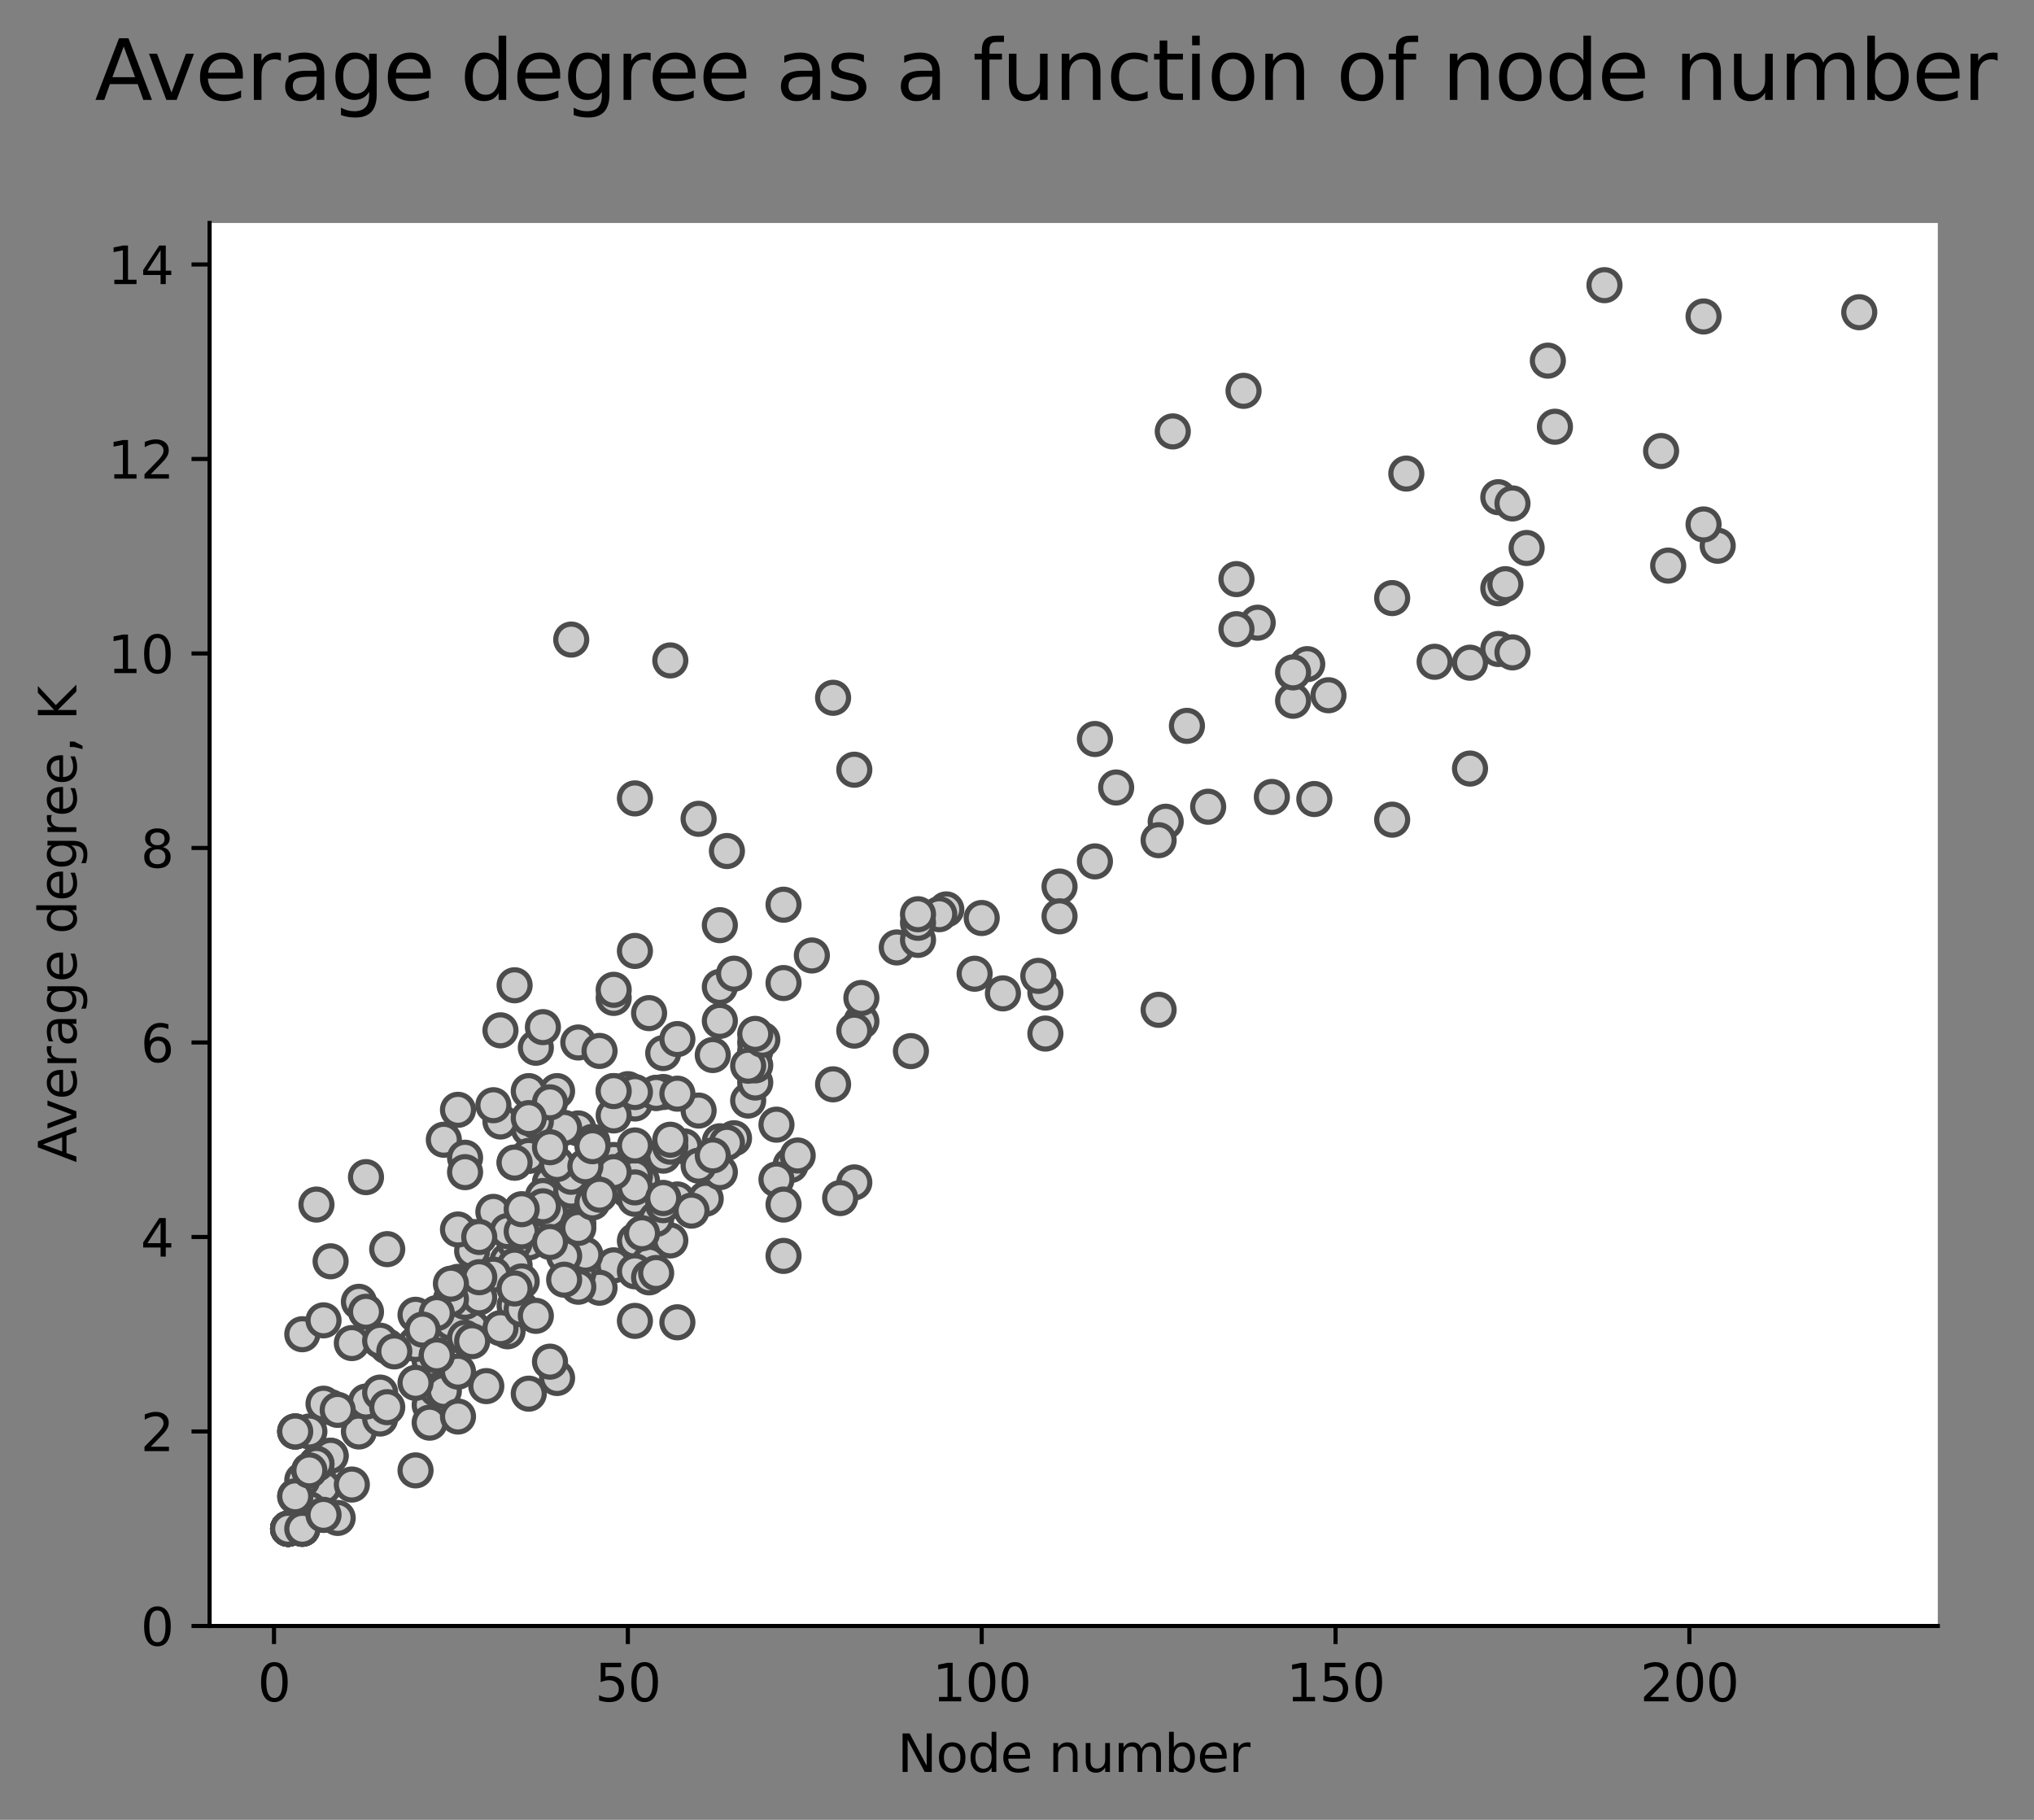 <?xml version="1.0" encoding="utf-8" standalone="no"?>
<!DOCTYPE svg PUBLIC "-//W3C//DTD SVG 1.1//EN"
  "http://www.w3.org/Graphics/SVG/1.1/DTD/svg11.dtd">
<svg height="352.556pt" version="1.1" viewBox="0 0 394.038 352.556" width="394.038pt" xmlns="http://www.w3.org/2000/svg" xmlns:xlink="http://www.w3.org/1999/xlink">
 <rect x="0" y="0" width="394.038" height="352.556" fill="#808080" stroke="none"/>
 <defs>
  <style type="text/css">*{stroke-linecap:butt;stroke-linejoin:round;}</style>
 </defs>
 <g id="figure_1">
  <g id="patch_1">
   <path d="M 0 352.556 
L 394.038 352.556 
L 394.038 0 
L 0 0 
z
" style="fill:none;"/>
  </g>
  <g id="axes_1">
   <g id="patch_2">
    <path d="M 40.603 315 
L 375.403 315 
L 375.403 43.2 
L 40.603 43.2 
z
" style="fill:#ffffff;"/>
   </g>
   <g id="PathCollection_1">
    <defs>
     <path d="M 0 3 
C 0.796 3 1.559 2.684 2.121 2.121 
C 2.684 1.559 3 0.796 3 0 
C 3 -0.796 2.684 -1.559 2.121 -2.121 
C 1.559 -2.684 0.796 -3 0 -3 
C -0.796 -3 -1.559 -2.684 -2.121 -2.121 
C -2.684 -1.559 -3 -0.796 -3 0 
C -3 0.796 -2.684 1.559 -2.121 2.121 
C -1.559 2.684 -0.796 3 0 3 
z
" id="mbe6b86381f" style="stroke:#4c4c4c;"/>
    </defs>
    <g clip-path="url(#p7fe8663c5d)">
     <use style="fill:#cccccc;stroke:#4c4c4c;" x="55.821" xlink:href="#mbe6b86381f" y="296.16"/>
     <use style="fill:#cccccc;stroke:#4c4c4c;" x="55.821" xlink:href="#mbe6b86381f" y="296.16"/>
     <use style="fill:#cccccc;stroke:#4c4c4c;" x="55.821" xlink:href="#mbe6b86381f" y="296.16"/>
     <use style="fill:#cccccc;stroke:#4c4c4c;" x="55.821" xlink:href="#mbe6b86381f" y="296.16"/>
     <use style="fill:#cccccc;stroke:#4c4c4c;" x="55.821" xlink:href="#mbe6b86381f" y="296.16"/>
     <use style="fill:#cccccc;stroke:#4c4c4c;" x="61.305" xlink:href="#mbe6b86381f" y="283.6"/>
     <use style="fill:#cccccc;stroke:#4c4c4c;" x="55.821" xlink:href="#mbe6b86381f" y="296.16"/>
     <use style="fill:#cccccc;stroke:#4c4c4c;" x="62.676" xlink:href="#mbe6b86381f" y="293.468"/>
     <use style="fill:#cccccc;stroke:#4c4c4c;" x="55.821" xlink:href="#mbe6b86381f" y="296.16"/>
     <use style="fill:#cccccc;stroke:#4c4c4c;" x="55.821" xlink:href="#mbe6b86381f" y="296.16"/>
     <use style="fill:#cccccc;stroke:#4c4c4c;" x="55.821" xlink:href="#mbe6b86381f" y="296.16"/>
     <use style="fill:#cccccc;stroke:#4c4c4c;" x="55.821" xlink:href="#mbe6b86381f" y="296.16"/>
     <use style="fill:#cccccc;stroke:#4c4c4c;" x="55.821" xlink:href="#mbe6b86381f" y="296.16"/>
     <use style="fill:#cccccc;stroke:#4c4c4c;" x="68.16" xlink:href="#mbe6b86381f" y="260.192"/>
     <use style="fill:#cccccc;stroke:#4c4c4c;" x="57.192" xlink:href="#mbe6b86381f" y="277.32"/>
     <use style="fill:#cccccc;stroke:#4c4c4c;" x="64.047" xlink:href="#mbe6b86381f" y="282.03"/>
     <use style="fill:#cccccc;stroke:#4c4c4c;" x="65.418" xlink:href="#mbe6b86381f" y="294.066"/>
     <use style="fill:#cccccc;stroke:#4c4c4c;" x="62.676" xlink:href="#mbe6b86381f" y="282.703"/>
     <use style="fill:#cccccc;stroke:#4c4c4c;" x="69.531" xlink:href="#mbe6b86381f" y="252.199"/>
     <use style="fill:#cccccc;stroke:#4c4c4c;" x="57.192" xlink:href="#mbe6b86381f" y="277.32"/>
     <use style="fill:#cccccc;stroke:#4c4c4c;" x="64.047" xlink:href="#mbe6b86381f" y="272.61"/>
     <use style="fill:#cccccc;stroke:#4c4c4c;" x="55.821" xlink:href="#mbe6b86381f" y="296.16"/>
     <use style="fill:#cccccc;stroke:#4c4c4c;" x="75.015" xlink:href="#mbe6b86381f" y="260.834"/>
     <use style="fill:#cccccc;stroke:#4c4c4c;" x="69.531" xlink:href="#mbe6b86381f" y="277.32"/>
     <use style="fill:#cccccc;stroke:#4c4c4c;" x="62.676" xlink:href="#mbe6b86381f" y="288.085"/>
     <use style="fill:#cccccc;stroke:#4c4c4c;" x="70.902" xlink:href="#mbe6b86381f" y="254.132"/>
     <use style="fill:#cccccc;stroke:#4c4c4c;" x="59.934" xlink:href="#mbe6b86381f" y="292.392"/>
     <use style="fill:#cccccc;stroke:#4c4c4c;" x="70.902" xlink:href="#mbe6b86381f" y="228.045"/>
     <use style="fill:#cccccc;stroke:#4c4c4c;" x="58.563" xlink:href="#mbe6b86381f" y="296.16"/>
     <use style="fill:#cccccc;stroke:#4c4c4c;" x="62.676" xlink:href="#mbe6b86381f" y="271.937"/>
     <use style="fill:#cccccc;stroke:#4c4c4c;" x="58.563" xlink:href="#mbe6b86381f" y="296.16"/>
     <use style="fill:#cccccc;stroke:#4c4c4c;" x="73.644" xlink:href="#mbe6b86381f" y="274.808"/>
     <use style="fill:#cccccc;stroke:#4c4c4c;" x="61.305" xlink:href="#mbe6b86381f" y="233.359"/>
     <use style="fill:#cccccc;stroke:#4c4c4c;" x="59.934" xlink:href="#mbe6b86381f" y="277.32"/>
     <use style="fill:#cccccc;stroke:#4c4c4c;" x="61.305" xlink:href="#mbe6b86381f" y="283.6"/>
     <use style="fill:#cccccc;stroke:#4c4c4c;" x="55.821" xlink:href="#mbe6b86381f" y="296.16"/>
     <use style="fill:#cccccc;stroke:#4c4c4c;" x="55.821" xlink:href="#mbe6b86381f" y="296.16"/>
     <use style="fill:#cccccc;stroke:#4c4c4c;" x="57.192" xlink:href="#mbe6b86381f" y="289.88"/>
     <use style="fill:#cccccc;stroke:#4c4c4c;" x="55.821" xlink:href="#mbe6b86381f" y="296.16"/>
     <use style="fill:#cccccc;stroke:#4c4c4c;" x="75.015" xlink:href="#mbe6b86381f" y="241.994"/>
     <use style="fill:#cccccc;stroke:#4c4c4c;" x="58.563" xlink:href="#mbe6b86381f" y="296.16"/>
     <use style="fill:#cccccc;stroke:#4c4c4c;" x="58.563" xlink:href="#mbe6b86381f" y="286.74"/>
     <use style="fill:#cccccc;stroke:#4c4c4c;" x="61.305" xlink:href="#mbe6b86381f" y="283.6"/>
     <use style="fill:#cccccc;stroke:#4c4c4c;" x="64.047" xlink:href="#mbe6b86381f" y="282.03"/>
     <use style="fill:#cccccc;stroke:#4c4c4c;" x="58.563" xlink:href="#mbe6b86381f" y="296.16"/>
     <use style="fill:#cccccc;stroke:#4c4c4c;" x="59.934" xlink:href="#mbe6b86381f" y="284.856"/>
     <use style="fill:#cccccc;stroke:#4c4c4c;" x="64.047" xlink:href="#mbe6b86381f" y="244.349"/>
     <use style="fill:#cccccc;stroke:#4c4c4c;" x="58.563" xlink:href="#mbe6b86381f" y="258.479"/>
     <use style="fill:#cccccc;stroke:#4c4c4c;" x="57.192" xlink:href="#mbe6b86381f" y="289.88"/>
     <use style="fill:#cccccc;stroke:#4c4c4c;" x="59.934" xlink:href="#mbe6b86381f" y="284.856"/>
     <use style="fill:#cccccc;stroke:#4c4c4c;" x="61.305" xlink:href="#mbe6b86381f" y="283.6"/>
     <use style="fill:#cccccc;stroke:#4c4c4c;" x="55.821" xlink:href="#mbe6b86381f" y="296.16"/>
     <use style="fill:#cccccc;stroke:#4c4c4c;" x="57.192" xlink:href="#mbe6b86381f" y="277.32"/>
     <use style="fill:#cccccc;stroke:#4c4c4c;" x="55.821" xlink:href="#mbe6b86381f" y="296.16"/>
     <use style="fill:#cccccc;stroke:#4c4c4c;" x="284.78" xlink:href="#mbe6b86381f" y="128.382"/>
     <use style="fill:#cccccc;stroke:#4c4c4c;" x="272.44" xlink:href="#mbe6b86381f" y="91.744"/>
     <use style="fill:#cccccc;stroke:#4c4c4c;" x="253.246" xlink:href="#mbe6b86381f" y="128.663"/>
     <use style="fill:#cccccc;stroke:#4c4c4c;" x="239.536" xlink:href="#mbe6b86381f" y="112.191"/>
     <use style="fill:#cccccc;stroke:#4c4c4c;" x="277.925" xlink:href="#mbe6b86381f" y="128.206"/>
     <use style="fill:#cccccc;stroke:#4c4c4c;" x="224.455" xlink:href="#mbe6b86381f" y="195.628"/>
     <use style="fill:#cccccc;stroke:#4c4c4c;" x="269.698" xlink:href="#mbe6b86381f" y="115.866"/>
     <use style="fill:#cccccc;stroke:#4c4c4c;" x="225.826" xlink:href="#mbe6b86381f" y="159.195"/>
     <use style="fill:#cccccc;stroke:#4c4c4c;" x="290.264" xlink:href="#mbe6b86381f" y="125.727"/>
     <use style="fill:#cccccc;stroke:#4c4c4c;" x="290.264" xlink:href="#mbe6b86381f" y="96.323"/>
     <use style="fill:#cccccc;stroke:#4c4c4c;" x="254.617" xlink:href="#mbe6b86381f" y="154.794"/>
     <use style="fill:#cccccc;stroke:#4c4c4c;" x="250.504" xlink:href="#mbe6b86381f" y="135.756"/>
     <use style="fill:#cccccc;stroke:#4c4c4c;" x="202.519" xlink:href="#mbe6b86381f" y="192.279"/>
     <use style="fill:#cccccc;stroke:#4c4c4c;" x="212.116" xlink:href="#mbe6b86381f" y="143.164"/>
     <use style="fill:#cccccc;stroke:#4c4c4c;" x="205.261" xlink:href="#mbe6b86381f" y="171.747"/>
     <use style="fill:#cccccc;stroke:#4c4c4c;" x="290.264" xlink:href="#mbe6b86381f" y="113.965"/>
     <use style="fill:#cccccc;stroke:#4c4c4c;" x="269.698" xlink:href="#mbe6b86381f" y="158.793"/>
     <use style="fill:#cccccc;stroke:#4c4c4c;" x="293.006" xlink:href="#mbe6b86381f" y="126.383"/>
     <use style="fill:#cccccc;stroke:#4c4c4c;" x="332.765" xlink:href="#mbe6b86381f" y="105.726"/>
     <use style="fill:#cccccc;stroke:#4c4c4c;" x="321.797" xlink:href="#mbe6b86381f" y="87.38"/>
     <use style="fill:#cccccc;stroke:#4c4c4c;" x="323.168" xlink:href="#mbe6b86381f" y="109.575"/>
     <use style="fill:#cccccc;stroke:#4c4c4c;" x="301.232" xlink:href="#mbe6b86381f" y="82.672"/>
     <use style="fill:#cccccc;stroke:#4c4c4c;" x="360.185" xlink:href="#mbe6b86381f" y="60.489"/>
     <use style="fill:#cccccc;stroke:#4c4c4c;" x="330.023" xlink:href="#mbe6b86381f" y="101.602"/>
     <use style="fill:#cccccc;stroke:#4c4c4c;" x="284.78" xlink:href="#mbe6b86381f" y="148.894"/>
     <use style="fill:#cccccc;stroke:#4c4c4c;" x="310.829" xlink:href="#mbe6b86381f" y="55.246"/>
     <use style="fill:#cccccc;stroke:#4c4c4c;" x="299.861" xlink:href="#mbe6b86381f" y="69.868"/>
     <use style="fill:#cccccc;stroke:#4c4c4c;" x="295.748" xlink:href="#mbe6b86381f" y="106.161"/>
     <use style="fill:#cccccc;stroke:#4c4c4c;" x="330.023" xlink:href="#mbe6b86381f" y="61.31"/>
     <use style="fill:#cccccc;stroke:#4c4c4c;" x="291.635" xlink:href="#mbe6b86381f" y="113.172"/>
     <use style="fill:#cccccc;stroke:#4c4c4c;" x="293.006" xlink:href="#mbe6b86381f" y="97.53"/>
     <use style="fill:#cccccc;stroke:#4c4c4c;" x="90.096" xlink:href="#mbe6b86381f" y="249.408"/>
     <use style="fill:#cccccc;stroke:#4c4c4c;" x="123.001" xlink:href="#mbe6b86381f" y="213.78"/>
     <use style="fill:#cccccc;stroke:#4c4c4c;" x="161.389" xlink:href="#mbe6b86381f" y="135.183"/>
     <use style="fill:#cccccc;stroke:#4c4c4c;" x="85.983" xlink:href="#mbe6b86381f" y="220.799"/>
     <use style="fill:#cccccc;stroke:#4c4c4c;" x="118.888" xlink:href="#mbe6b86381f" y="211.379"/>
     <use style="fill:#cccccc;stroke:#4c4c4c;" x="128.485" xlink:href="#mbe6b86381f" y="204.014"/>
     <use style="fill:#cccccc;stroke:#4c4c4c;" x="106.549" xlink:href="#mbe6b86381f" y="229.011"/>
     <use style="fill:#cccccc;stroke:#4c4c4c;" x="85.983" xlink:href="#mbe6b86381f" y="267.899"/>
     <use style="fill:#cccccc;stroke:#4c4c4c;" x="123.001" xlink:href="#mbe6b86381f" y="227.079"/>
     <use style="fill:#cccccc;stroke:#4c4c4c;" x="102.436" xlink:href="#mbe6b86381f" y="218.706"/>
     <use style="fill:#cccccc;stroke:#4c4c4c;" x="70.902" xlink:href="#mbe6b86381f" y="271.523"/>
     <use style="fill:#cccccc;stroke:#4c4c4c;" x="91.467" xlink:href="#mbe6b86381f" y="239.639"/>
     <use style="fill:#cccccc;stroke:#4c4c4c;" x="91.467" xlink:href="#mbe6b86381f" y="257.134"/>
     <use style="fill:#cccccc;stroke:#4c4c4c;" x="61.305" xlink:href="#mbe6b86381f" y="283.6"/>
     <use style="fill:#cccccc;stroke:#4c4c4c;" x="123.001" xlink:href="#mbe6b86381f" y="184.227"/>
     <use style="fill:#cccccc;stroke:#4c4c4c;" x="139.453" xlink:href="#mbe6b86381f" y="191.193"/>
     <use style="fill:#cccccc;stroke:#4c4c4c;" x="83.241" xlink:href="#mbe6b86381f" y="272.181"/>
     <use style="fill:#cccccc;stroke:#4c4c4c;" x="121.63" xlink:href="#mbe6b86381f" y="230.596"/>
     <use style="fill:#cccccc;stroke:#4c4c4c;" x="105.178" xlink:href="#mbe6b86381f" y="231.706"/>
     <use style="fill:#cccccc;stroke:#4c4c4c;" x="118.888" xlink:href="#mbe6b86381f" y="216.089"/>
     <use style="fill:#cccccc;stroke:#4c4c4c;" x="116.146" xlink:href="#mbe6b86381f" y="228.99"/>
     <use style="fill:#cccccc;stroke:#4c4c4c;" x="118.888" xlink:href="#mbe6b86381f" y="226.294"/>
     <use style="fill:#cccccc;stroke:#4c4c4c;" x="166.873" xlink:href="#mbe6b86381f" y="197.873"/>
     <use style="fill:#cccccc;stroke:#4c4c4c;" x="117.517" xlink:href="#mbe6b86381f" y="227.614"/>
     <use style="fill:#cccccc;stroke:#4c4c4c;" x="128.485" xlink:href="#mbe6b86381f" y="223.882"/>
     <use style="fill:#cccccc;stroke:#4c4c4c;" x="84.612" xlink:href="#mbe6b86381f" y="269.128"/>
     <use style="fill:#cccccc;stroke:#4c4c4c;" x="106.549" xlink:href="#mbe6b86381f" y="234.808"/>
     <use style="fill:#cccccc;stroke:#4c4c4c;" x="146.308" xlink:href="#mbe6b86381f" y="201.959"/>
     <use style="fill:#cccccc;stroke:#4c4c4c;" x="99.694" xlink:href="#mbe6b86381f" y="190.876"/>
     <use style="fill:#cccccc;stroke:#4c4c4c;" x="99.694" xlink:href="#mbe6b86381f" y="225.232"/>
     <use style="fill:#cccccc;stroke:#4c4c4c;" x="124.372" xlink:href="#mbe6b86381f" y="228.77"/>
     <use style="fill:#cccccc;stroke:#4c4c4c;" x="98.323" xlink:href="#mbe6b86381f" y="244.207"/>
     <use style="fill:#cccccc;stroke:#4c4c4c;" x="112.033" xlink:href="#mbe6b86381f" y="237.01"/>
     <use style="fill:#cccccc;stroke:#4c4c4c;" x="110.662" xlink:href="#mbe6b86381f" y="230.668"/>
     <use style="fill:#cccccc;stroke:#4c4c4c;" x="131.227" xlink:href="#mbe6b86381f" y="232.368"/>
     <use style="fill:#cccccc;stroke:#4c4c4c;" x="112.033" xlink:href="#mbe6b86381f" y="201.959"/>
     <use style="fill:#cccccc;stroke:#4c4c4c;" x="90.096" xlink:href="#mbe6b86381f" y="224.288"/>
     <use style="fill:#cccccc;stroke:#4c4c4c;" x="129.856" xlink:href="#mbe6b86381f" y="240.312"/>
     <use style="fill:#cccccc;stroke:#4c4c4c;" x="136.711" xlink:href="#mbe6b86381f" y="232.227"/>
     <use style="fill:#cccccc;stroke:#4c4c4c;" x="123.001" xlink:href="#mbe6b86381f" y="240.378"/>
     <use style="fill:#cccccc;stroke:#4c4c4c;" x="139.453" xlink:href="#mbe6b86381f" y="227.079"/>
     <use style="fill:#cccccc;stroke:#4c4c4c;" x="85.983" xlink:href="#mbe6b86381f" y="269.47"/>
     <use style="fill:#cccccc;stroke:#4c4c4c;" x="125.743" xlink:href="#mbe6b86381f" y="196.271"/>
     <use style="fill:#cccccc;stroke:#4c4c4c;" x="99.694" xlink:href="#mbe6b86381f" y="252.938"/>
     <use style="fill:#cccccc;stroke:#4c4c4c;" x="83.241" xlink:href="#mbe6b86381f" y="275.607"/>
     <use style="fill:#cccccc;stroke:#4c4c4c;" x="107.92" xlink:href="#mbe6b86381f" y="266.957"/>
     <use style="fill:#cccccc;stroke:#4c4c4c;" x="87.354" xlink:href="#mbe6b86381f" y="256.219"/>
     <use style="fill:#cccccc;stroke:#4c4c4c;" x="102.436" xlink:href="#mbe6b86381f" y="240.686"/>
     <use style="fill:#cccccc;stroke:#4c4c4c;" x="127.114" xlink:href="#mbe6b86381f" y="211.728"/>
     <use style="fill:#cccccc;stroke:#4c4c4c;" x="98.323" xlink:href="#mbe6b86381f" y="257.908"/>
     <use style="fill:#cccccc;stroke:#4c4c4c;" x="132.598" xlink:href="#mbe6b86381f" y="222.098"/>
     <use style="fill:#cccccc;stroke:#4c4c4c;" x="123.001" xlink:href="#mbe6b86381f" y="232.251"/>
     <use style="fill:#cccccc;stroke:#4c4c4c;" x="118.888" xlink:href="#mbe6b86381f" y="245.134"/>
     <use style="fill:#cccccc;stroke:#4c4c4c;" x="144.937" xlink:href="#mbe6b86381f" y="213.207"/>
     <use style="fill:#cccccc;stroke:#4c4c4c;" x="161.389" xlink:href="#mbe6b86381f" y="210.067"/>
     <use style="fill:#cccccc;stroke:#4c4c4c;" x="183.325" xlink:href="#mbe6b86381f" y="176.177"/>
     <use style="fill:#cccccc;stroke:#4c4c4c;" x="216.229" xlink:href="#mbe6b86381f" y="152.563"/>
     <use style="fill:#cccccc;stroke:#4c4c4c;" x="201.148" xlink:href="#mbe6b86381f" y="189.05"/>
     <use style="fill:#cccccc;stroke:#4c4c4c;" x="243.649" xlink:href="#mbe6b86381f" y="120.634"/>
     <use style="fill:#cccccc;stroke:#4c4c4c;" x="188.809" xlink:href="#mbe6b86381f" y="188.637"/>
     <use style="fill:#cccccc;stroke:#4c4c4c;" x="153.163" xlink:href="#mbe6b86381f" y="225.703"/>
     <use style="fill:#cccccc;stroke:#4c4c4c;" x="176.47" xlink:href="#mbe6b86381f" y="203.633"/>
     <use style="fill:#cccccc;stroke:#4c4c4c;" x="150.421" xlink:href="#mbe6b86381f" y="228.494"/>
     <use style="fill:#cccccc;stroke:#4c4c4c;" x="173.728" xlink:href="#mbe6b86381f" y="183.547"/>
     <use style="fill:#cccccc;stroke:#4c4c4c;" x="205.261" xlink:href="#mbe6b86381f" y="177.517"/>
     <use style="fill:#cccccc;stroke:#4c4c4c;" x="246.391" xlink:href="#mbe6b86381f" y="154.391"/>
     <use style="fill:#cccccc;stroke:#4c4c4c;" x="194.293" xlink:href="#mbe6b86381f" y="192.447"/>
     <use style="fill:#cccccc;stroke:#4c4c4c;" x="142.195" xlink:href="#mbe6b86381f" y="220.509"/>
     <use style="fill:#cccccc;stroke:#4c4c4c;" x="234.052" xlink:href="#mbe6b86381f" y="156.286"/>
     <use style="fill:#cccccc;stroke:#4c4c4c;" x="202.519" xlink:href="#mbe6b86381f" y="200.23"/>
     <use style="fill:#cccccc;stroke:#4c4c4c;" x="224.455" xlink:href="#mbe6b86381f" y="162.771"/>
     <use style="fill:#cccccc;stroke:#4c4c4c;" x="212.116" xlink:href="#mbe6b86381f" y="166.877"/>
     <use style="fill:#cccccc;stroke:#4c4c4c;" x="229.939" xlink:href="#mbe6b86381f" y="140.619"/>
     <use style="fill:#cccccc;stroke:#4c4c4c;" x="151.792" xlink:href="#mbe6b86381f" y="233.359"/>
     <use style="fill:#cccccc;stroke:#4c4c4c;" x="118.888" xlink:href="#mbe6b86381f" y="224.724"/>
     <use style="fill:#cccccc;stroke:#4c4c4c;" x="150.421" xlink:href="#mbe6b86381f" y="217.88"/>
     <use style="fill:#cccccc;stroke:#4c4c4c;" x="125.743" xlink:href="#mbe6b86381f" y="244.616"/>
     <use style="fill:#cccccc;stroke:#4c4c4c;" x="165.502" xlink:href="#mbe6b86381f" y="199.661"/>
     <use style="fill:#cccccc;stroke:#4c4c4c;" x="146.308" xlink:href="#mbe6b86381f" y="209.717"/>
     <use style="fill:#cccccc;stroke:#4c4c4c;" x="99.694" xlink:href="#mbe6b86381f" y="240.747"/>
     <use style="fill:#cccccc;stroke:#4c4c4c;" x="90.096" xlink:href="#mbe6b86381f" y="259.177"/>
     <use style="fill:#cccccc;stroke:#4c4c4c;" x="165.502" xlink:href="#mbe6b86381f" y="229.07"/>
     <use style="fill:#cccccc;stroke:#4c4c4c;" x="135.34" xlink:href="#mbe6b86381f" y="225.823"/>
     <use style="fill:#cccccc;stroke:#4c4c4c;" x="139.453" xlink:href="#mbe6b86381f" y="221.098"/>
     <use style="fill:#cccccc;stroke:#4c4c4c;" x="135.34" xlink:href="#mbe6b86381f" y="215.147"/>
     <use style="fill:#cccccc;stroke:#4c4c4c;" x="116.146" xlink:href="#mbe6b86381f" y="249.469"/>
     <use style="fill:#cccccc;stroke:#4c4c4c;" x="146.308" xlink:href="#mbe6b86381f" y="203.621"/>
     <use style="fill:#cccccc;stroke:#4c4c4c;" x="140.824" xlink:href="#mbe6b86381f" y="221.388"/>
     <use style="fill:#cccccc;stroke:#4c4c4c;" x="138.082" xlink:href="#mbe6b86381f" y="223.838"/>
     <use style="fill:#cccccc;stroke:#4c4c4c;" x="95.581" xlink:href="#mbe6b86381f" y="234.777"/>
     <use style="fill:#cccccc;stroke:#4c4c4c;" x="140.824" xlink:href="#mbe6b86381f" y="164.867"/>
     <use style="fill:#cccccc;stroke:#4c4c4c;" x="142.195" xlink:href="#mbe6b86381f" y="188.626"/>
     <use style="fill:#cccccc;stroke:#4c4c4c;" x="227.197" xlink:href="#mbe6b86381f" y="83.577"/>
     <use style="fill:#cccccc;stroke:#4c4c4c;" x="190.18" xlink:href="#mbe6b86381f" y="177.843"/>
     <use style="fill:#cccccc;stroke:#4c4c4c;" x="239.536" xlink:href="#mbe6b86381f" y="121.888"/>
     <use style="fill:#cccccc;stroke:#4c4c4c;" x="240.907" xlink:href="#mbe6b86381f" y="75.716"/>
     <use style="fill:#cccccc;stroke:#4c4c4c;" x="250.504" xlink:href="#mbe6b86381f" y="130.261"/>
     <use style="fill:#cccccc;stroke:#4c4c4c;" x="181.954" xlink:href="#mbe6b86381f" y="177.106"/>
     <use style="fill:#cccccc;stroke:#4c4c4c;" x="177.841" xlink:href="#mbe6b86381f" y="182.083"/>
     <use style="fill:#cccccc;stroke:#4c4c4c;" x="257.359" xlink:href="#mbe6b86381f" y="134.69"/>
     <use style="fill:#cccccc;stroke:#4c4c4c;" x="162.76" xlink:href="#mbe6b86381f" y="232.103"/>
     <use style="fill:#cccccc;stroke:#4c4c4c;" x="110.662" xlink:href="#mbe6b86381f" y="227.976"/>
     <use style="fill:#cccccc;stroke:#4c4c4c;" x="112.033" xlink:href="#mbe6b86381f" y="246.649"/>
     <use style="fill:#cccccc;stroke:#4c4c4c;" x="127.114" xlink:href="#mbe6b86381f" y="236.15"/>
     <use style="fill:#cccccc;stroke:#4c4c4c;" x="131.227" xlink:href="#mbe6b86381f" y="201.298"/>
     <use style="fill:#cccccc;stroke:#4c4c4c;" x="131.227" xlink:href="#mbe6b86381f" y="256.166"/>
     <use style="fill:#cccccc;stroke:#4c4c4c;" x="83.241" xlink:href="#mbe6b86381f" y="263.618"/>
     <use style="fill:#cccccc;stroke:#4c4c4c;" x="123.001" xlink:href="#mbe6b86381f" y="255.893"/>
     <use style="fill:#cccccc;stroke:#4c4c4c;" x="123.001" xlink:href="#mbe6b86381f" y="246.289"/>
     <use style="fill:#cccccc;stroke:#4c4c4c;" x="128.485" xlink:href="#mbe6b86381f" y="232.103"/>
     <use style="fill:#cccccc;stroke:#4c4c4c;" x="98.323" xlink:href="#mbe6b86381f" y="238.497"/>
     <use style="fill:#cccccc;stroke:#4c4c4c;" x="129.856" xlink:href="#mbe6b86381f" y="127.944"/>
     <use style="fill:#cccccc;stroke:#4c4c4c;" x="157.276" xlink:href="#mbe6b86381f" y="185.102"/>
     <use style="fill:#cccccc;stroke:#4c4c4c;" x="125.743" xlink:href="#mbe6b86381f" y="247.46"/>
     <use style="fill:#cccccc;stroke:#4c4c4c;" x="138.082" xlink:href="#mbe6b86381f" y="204.39"/>
     <use style="fill:#cccccc;stroke:#4c4c4c;" x="121.63" xlink:href="#mbe6b86381f" y="226.074"/>
     <use style="fill:#cccccc;stroke:#4c4c4c;" x="165.502" xlink:href="#mbe6b86381f" y="149.114"/>
     <use style="fill:#cccccc;stroke:#4c4c4c;" x="124.372" xlink:href="#mbe6b86381f" y="238.915"/>
     <use style="fill:#cccccc;stroke:#4c4c4c;" x="146.308" xlink:href="#mbe6b86381f" y="206.392"/>
     <use style="fill:#cccccc;stroke:#4c4c4c;" x="151.792" xlink:href="#mbe6b86381f" y="243.303"/>
     <use style="fill:#cccccc;stroke:#4c4c4c;" x="144.937" xlink:href="#mbe6b86381f" y="206.458"/>
     <use style="fill:#cccccc;stroke:#4c4c4c;" x="128.485" xlink:href="#mbe6b86381f" y="211.55"/>
     <use style="fill:#cccccc;stroke:#4c4c4c;" x="177.841" xlink:href="#mbe6b86381f" y="178.771"/>
     <use style="fill:#cccccc;stroke:#4c4c4c;" x="113.404" xlink:href="#mbe6b86381f" y="243.065"/>
     <use style="fill:#cccccc;stroke:#4c4c4c;" x="123.001" xlink:href="#mbe6b86381f" y="227.818"/>
     <use style="fill:#cccccc;stroke:#4c4c4c;" x="109.291" xlink:href="#mbe6b86381f" y="243.315"/>
     <use style="fill:#cccccc;stroke:#4c4c4c;" x="112.033" xlink:href="#mbe6b86381f" y="218.608"/>
     <use style="fill:#cccccc;stroke:#4c4c4c;" x="106.549" xlink:href="#mbe6b86381f" y="263.793"/>
     <use style="fill:#cccccc;stroke:#4c4c4c;" x="116.146" xlink:href="#mbe6b86381f" y="203.597"/>
     <use style="fill:#cccccc;stroke:#4c4c4c;" x="112.033" xlink:href="#mbe6b86381f" y="249.278"/>
     <use style="fill:#cccccc;stroke:#4c4c4c;" x="107.92" xlink:href="#mbe6b86381f" y="211.379"/>
     <use style="fill:#cccccc;stroke:#4c4c4c;" x="96.952" xlink:href="#mbe6b86381f" y="257.302"/>
     <use style="fill:#cccccc;stroke:#4c4c4c;" x="90.096" xlink:href="#mbe6b86381f" y="252.199"/>
     <use style="fill:#cccccc;stroke:#4c4c4c;" x="99.694" xlink:href="#mbe6b86381f" y="245.18"/>
     <use style="fill:#cccccc;stroke:#4c4c4c;" x="88.725" xlink:href="#mbe6b86381f" y="274.421"/>
     <use style="fill:#cccccc;stroke:#4c4c4c;" x="88.725" xlink:href="#mbe6b86381f" y="248.335"/>
     <use style="fill:#cccccc;stroke:#4c4c4c;" x="102.436" xlink:href="#mbe6b86381f" y="223.939"/>
     <use style="fill:#cccccc;stroke:#4c4c4c;" x="90.096" xlink:href="#mbe6b86381f" y="249.408"/>
     <use style="fill:#cccccc;stroke:#4c4c4c;" x="95.581" xlink:href="#mbe6b86381f" y="246.932"/>
     <use style="fill:#cccccc;stroke:#4c4c4c;" x="91.467" xlink:href="#mbe6b86381f" y="242.331"/>
     <use style="fill:#cccccc;stroke:#4c4c4c;" x="151.792" xlink:href="#mbe6b86381f" y="190.445"/>
     <use style="fill:#cccccc;stroke:#4c4c4c;" x="73.644" xlink:href="#mbe6b86381f" y="269.784"/>
     <use style="fill:#cccccc;stroke:#4c4c4c;" x="80.499" xlink:href="#mbe6b86381f" y="260.363"/>
     <use style="fill:#cccccc;stroke:#4c4c4c;" x="99.694" xlink:href="#mbe6b86381f" y="225.232"/>
     <use style="fill:#cccccc;stroke:#4c4c4c;" x="88.725" xlink:href="#mbe6b86381f" y="215.002"/>
     <use style="fill:#cccccc;stroke:#4c4c4c;" x="166.873" xlink:href="#mbe6b86381f" y="193.333"/>
     <use style="fill:#cccccc;stroke:#4c4c4c;" x="127.114" xlink:href="#mbe6b86381f" y="246.617"/>
     <use style="fill:#cccccc;stroke:#4c4c4c;" x="88.725" xlink:href="#mbe6b86381f" y="265.726"/>
     <use style="fill:#cccccc;stroke:#4c4c4c;" x="127.114" xlink:href="#mbe6b86381f" y="211.728"/>
     <use style="fill:#cccccc;stroke:#4c4c4c;" x="123.001" xlink:href="#mbe6b86381f" y="230.034"/>
     <use style="fill:#cccccc;stroke:#4c4c4c;" x="92.839" xlink:href="#mbe6b86381f" y="251.333"/>
     <use style="fill:#cccccc;stroke:#4c4c4c;" x="91.467" xlink:href="#mbe6b86381f" y="259.825"/>
     <use style="fill:#cccccc;stroke:#4c4c4c;" x="177.841" xlink:href="#mbe6b86381f" y="177.115"/>
     <use style="fill:#cccccc;stroke:#4c4c4c;" x="118.888" xlink:href="#mbe6b86381f" y="193.324"/>
     <use style="fill:#cccccc;stroke:#4c4c4c;" x="147.679" xlink:href="#mbe6b86381f" y="201.413"/>
     <use style="fill:#cccccc;stroke:#4c4c4c;" x="139.453" xlink:href="#mbe6b86381f" y="197.772"/>
     <use style="fill:#cccccc;stroke:#4c4c4c;" x="84.612" xlink:href="#mbe6b86381f" y="262.575"/>
     <use style="fill:#cccccc;stroke:#4c4c4c;" x="101.065" xlink:href="#mbe6b86381f" y="248.252"/>
     <use style="fill:#cccccc;stroke:#4c4c4c;" x="101.065" xlink:href="#mbe6b86381f" y="253.635"/>
     <use style="fill:#cccccc;stroke:#4c4c4c;" x="96.952" xlink:href="#mbe6b86381f" y="199.604"/>
     <use style="fill:#cccccc;stroke:#4c4c4c;" x="80.499" xlink:href="#mbe6b86381f" y="267.899"/>
     <use style="fill:#cccccc;stroke:#4c4c4c;" x="109.291" xlink:href="#mbe6b86381f" y="247.91"/>
     <use style="fill:#cccccc;stroke:#4c4c4c;" x="118.888" xlink:href="#mbe6b86381f" y="227.079"/>
     <use style="fill:#cccccc;stroke:#4c4c4c;" x="105.178" xlink:href="#mbe6b86381f" y="233.69"/>
     <use style="fill:#cccccc;stroke:#4c4c4c;" x="135.34" xlink:href="#mbe6b86381f" y="158.626"/>
     <use style="fill:#cccccc;stroke:#4c4c4c;" x="103.807" xlink:href="#mbe6b86381f" y="254.915"/>
     <use style="fill:#cccccc;stroke:#4c4c4c;" x="128.485" xlink:href="#mbe6b86381f" y="233.473"/>
     <use style="fill:#cccccc;stroke:#4c4c4c;" x="129.856" xlink:href="#mbe6b86381f" y="222.145"/>
     <use style="fill:#cccccc;stroke:#4c4c4c;" x="101.065" xlink:href="#mbe6b86381f" y="238.563"/>
     <use style="fill:#cccccc;stroke:#4c4c4c;" x="80.499" xlink:href="#mbe6b86381f" y="254.711"/>
     <use style="fill:#cccccc;stroke:#4c4c4c;" x="109.291" xlink:href="#mbe6b86381f" y="218.501"/>
     <use style="fill:#cccccc;stroke:#4c4c4c;" x="65.418" xlink:href="#mbe6b86381f" y="273.133"/>
     <use style="fill:#cccccc;stroke:#4c4c4c;" x="62.676" xlink:href="#mbe6b86381f" y="255.788"/>
     <use style="fill:#cccccc;stroke:#4c4c4c;" x="73.644" xlink:href="#mbe6b86381f" y="259.735"/>
     <use style="fill:#cccccc;stroke:#4c4c4c;" x="118.888" xlink:href="#mbe6b86381f" y="191.754"/>
     <use style="fill:#cccccc;stroke:#4c4c4c;" x="58.563" xlink:href="#mbe6b86381f" y="296.16"/>
     <use style="fill:#cccccc;stroke:#4c4c4c;" x="87.354" xlink:href="#mbe6b86381f" y="251.697"/>
     <use style="fill:#cccccc;stroke:#4c4c4c;" x="103.807" xlink:href="#mbe6b86381f" y="217.235"/>
     <use style="fill:#cccccc;stroke:#4c4c4c;" x="103.807" xlink:href="#mbe6b86381f" y="202.977"/>
     <use style="fill:#cccccc;stroke:#4c4c4c;" x="106.549" xlink:href="#mbe6b86381f" y="240.605"/>
     <use style="fill:#cccccc;stroke:#4c4c4c;" x="121.63" xlink:href="#mbe6b86381f" y="211.002"/>
     <use style="fill:#cccccc;stroke:#4c4c4c;" x="154.534" xlink:href="#mbe6b86381f" y="223.854"/>
     <use style="fill:#cccccc;stroke:#4c4c4c;" x="129.856" xlink:href="#mbe6b86381f" y="220.799"/>
     <use style="fill:#cccccc;stroke:#4c4c4c;" x="96.952" xlink:href="#mbe6b86381f" y="217.266"/>
     <use style="fill:#cccccc;stroke:#4c4c4c;" x="99.694" xlink:href="#mbe6b86381f" y="249.613"/>
     <use style="fill:#cccccc;stroke:#4c4c4c;" x="133.969" xlink:href="#mbe6b86381f" y="234.53"/>
     <use style="fill:#cccccc;stroke:#4c4c4c;" x="76.386" xlink:href="#mbe6b86381f" y="261.804"/>
     <use style="fill:#cccccc;stroke:#4c4c4c;" x="95.581" xlink:href="#mbe6b86381f" y="214.114"/>
     <use style="fill:#cccccc;stroke:#4c4c4c;" x="92.839" xlink:href="#mbe6b86381f" y="247.435"/>
     <use style="fill:#cccccc;stroke:#4c4c4c;" x="112.033" xlink:href="#mbe6b86381f" y="237.887"/>
     <use style="fill:#cccccc;stroke:#4c4c4c;" x="88.725" xlink:href="#mbe6b86381f" y="238.19"/>
     <use style="fill:#cccccc;stroke:#4c4c4c;" x="59.934" xlink:href="#mbe6b86381f" y="284.856"/>
     <use style="fill:#cccccc;stroke:#4c4c4c;" x="87.354" xlink:href="#mbe6b86381f" y="248.682"/>
     <use style="fill:#cccccc;stroke:#4c4c4c;" x="92.839" xlink:href="#mbe6b86381f" y="239.639"/>
     <use style="fill:#cccccc;stroke:#4c4c4c;" x="146.308" xlink:href="#mbe6b86381f" y="200.296"/>
     <use style="fill:#cccccc;stroke:#4c4c4c;" x="90.096" xlink:href="#mbe6b86381f" y="227.079"/>
     <use style="fill:#cccccc;stroke:#4c4c4c;" x="68.16" xlink:href="#mbe6b86381f" y="287.596"/>
     <use style="fill:#cccccc;stroke:#4c4c4c;" x="128.485" xlink:href="#mbe6b86381f" y="232.103"/>
     <use style="fill:#cccccc;stroke:#4c4c4c;" x="114.775" xlink:href="#mbe6b86381f" y="221.218"/>
     <use style="fill:#cccccc;stroke:#4c4c4c;" x="107.92" xlink:href="#mbe6b86381f" y="225.509"/>
     <use style="fill:#cccccc;stroke:#4c4c4c;" x="84.612" xlink:href="#mbe6b86381f" y="254.384"/>
     <use style="fill:#cccccc;stroke:#4c4c4c;" x="80.499" xlink:href="#mbe6b86381f" y="284.856"/>
     <use style="fill:#cccccc;stroke:#4c4c4c;" x="75.015" xlink:href="#mbe6b86381f" y="272.61"/>
     <use style="fill:#cccccc;stroke:#4c4c4c;" x="62.676" xlink:href="#mbe6b86381f" y="293.468"/>
     <use style="fill:#cccccc;stroke:#4c4c4c;" x="114.775" xlink:href="#mbe6b86381f" y="232.94"/>
     <use style="fill:#cccccc;stroke:#4c4c4c;" x="106.549" xlink:href="#mbe6b86381f" y="222.248"/>
     <use style="fill:#cccccc;stroke:#4c4c4c;" x="102.436" xlink:href="#mbe6b86381f" y="211.379"/>
     <use style="fill:#cccccc;stroke:#4c4c4c;" x="94.21" xlink:href="#mbe6b86381f" y="268.527"/>
     <use style="fill:#cccccc;stroke:#4c4c4c;" x="139.453" xlink:href="#mbe6b86381f" y="179.231"/>
     <use style="fill:#cccccc;stroke:#4c4c4c;" x="123.001" xlink:href="#mbe6b86381f" y="211.564"/>
     <use style="fill:#cccccc;stroke:#4c4c4c;" x="105.178" xlink:href="#mbe6b86381f" y="198.984"/>
     <use style="fill:#cccccc;stroke:#4c4c4c;" x="106.549" xlink:href="#mbe6b86381f" y="213.553"/>
     <use style="fill:#cccccc;stroke:#4c4c4c;" x="81.87" xlink:href="#mbe6b86381f" y="257.582"/>
     <use style="fill:#cccccc;stroke:#4c4c4c;" x="123.001" xlink:href="#mbe6b86381f" y="154.674"/>
     <use style="fill:#cccccc;stroke:#4c4c4c;" x="101.065" xlink:href="#mbe6b86381f" y="234.256"/>
     <use style="fill:#cccccc;stroke:#4c4c4c;" x="151.792" xlink:href="#mbe6b86381f" y="175.268"/>
     <use style="fill:#cccccc;stroke:#4c4c4c;" x="116.146" xlink:href="#mbe6b86381f" y="231.448"/>
     <use style="fill:#cccccc;stroke:#4c4c4c;" x="118.888" xlink:href="#mbe6b86381f" y="211.379"/>
     <use style="fill:#cccccc;stroke:#4c4c4c;" x="102.436" xlink:href="#mbe6b86381f" y="269.993"/>
     <use style="fill:#cccccc;stroke:#4c4c4c;" x="110.662" xlink:href="#mbe6b86381f" y="123.907"/>
     <use style="fill:#cccccc;stroke:#4c4c4c;" x="113.404" xlink:href="#mbe6b86381f" y="225.937"/>
     <use style="fill:#cccccc;stroke:#4c4c4c;" x="84.612" xlink:href="#mbe6b86381f" y="262.575"/>
     <use style="fill:#cccccc;stroke:#4c4c4c;" x="123.001" xlink:href="#mbe6b86381f" y="221.907"/>
     <use style="fill:#cccccc;stroke:#4c4c4c;" x="102.436" xlink:href="#mbe6b86381f" y="216.612"/>
     <use style="fill:#cccccc;stroke:#4c4c4c;" x="114.775" xlink:href="#mbe6b86381f" y="222.055"/>
     <use style="fill:#cccccc;stroke:#4c4c4c;" x="131.227" xlink:href="#mbe6b86381f" y="211.875"/>
    </g>
   </g>
   <g id="matplotlib.axis_1">
    <g id="xtick_1">
     <g id="line2d_1">
      <defs>
       <path d="M 0 0 
L 0 3.5 
" id="ma1b44bc3bb" style="stroke:#000000;stroke-width:0.8;"/>
      </defs>
      <g>
       <use style="stroke:#000000;stroke-width:0.8;" x="53.079" xlink:href="#ma1b44bc3bb" y="315"/>
      </g>
     </g>
     <g id="text_1">
      <!-- 0 -->
      <g transform="translate(49.898 329.598)scale(0.1 -0.1)">
       <defs>
        <path d="M 2034 4250 
Q 1547 4250 1301 3770 
Q 1056 3291 1056 2328 
Q 1056 1369 1301 889 
Q 1547 409 2034 409 
Q 2525 409 2770 889 
Q 3016 1369 3016 2328 
Q 3016 3291 2770 3770 
Q 2525 4250 2034 4250 
z
M 2034 4750 
Q 2819 4750 3233 4129 
Q 3647 3509 3647 2328 
Q 3647 1150 3233 529 
Q 2819 -91 2034 -91 
Q 1250 -91 836 529 
Q 422 1150 422 2328 
Q 422 3509 836 4129 
Q 1250 4750 2034 4750 
z
" id="DejaVuSans-30" transform="scale(0.016)"/>
       </defs>
       <use xlink:href="#DejaVuSans-30"/>
      </g>
     </g>
    </g>
    <g id="xtick_2">
     <g id="line2d_2">
      <g>
       <use style="stroke:#000000;stroke-width:0.8;" x="121.63" xlink:href="#ma1b44bc3bb" y="315"/>
      </g>
     </g>
     <g id="text_2">
      <!-- 50 -->
      <g transform="translate(115.267 329.598)scale(0.1 -0.1)">
       <defs>
        <path d="M 691 4666 
L 3169 4666 
L 3169 4134 
L 1269 4134 
L 1269 2991 
Q 1406 3038 1543 3061 
Q 1681 3084 1819 3084 
Q 2600 3084 3056 2656 
Q 3513 2228 3513 1497 
Q 3513 744 3044 326 
Q 2575 -91 1722 -91 
Q 1428 -91 1123 -41 
Q 819 9 494 109 
L 494 744 
Q 775 591 1075 516 
Q 1375 441 1709 441 
Q 2250 441 2565 725 
Q 2881 1009 2881 1497 
Q 2881 1984 2565 2268 
Q 2250 2553 1709 2553 
Q 1456 2553 1204 2497 
Q 953 2441 691 2322 
L 691 4666 
z
" id="DejaVuSans-35" transform="scale(0.016)"/>
       </defs>
       <use xlink:href="#DejaVuSans-35"/>
       <use x="63.623" xlink:href="#DejaVuSans-30"/>
      </g>
     </g>
    </g>
    <g id="xtick_3">
     <g id="line2d_3">
      <g>
       <use style="stroke:#000000;stroke-width:0.8;" x="190.18" xlink:href="#ma1b44bc3bb" y="315"/>
      </g>
     </g>
     <g id="text_3">
      <!-- 100 -->
      <g transform="translate(180.636 329.598)scale(0.1 -0.1)">
       <defs>
        <path d="M 794 531 
L 1825 531 
L 1825 4091 
L 703 3866 
L 703 4441 
L 1819 4666 
L 2450 4666 
L 2450 531 
L 3481 531 
L 3481 0 
L 794 0 
L 794 531 
z
" id="DejaVuSans-31" transform="scale(0.016)"/>
       </defs>
       <use xlink:href="#DejaVuSans-31"/>
       <use x="63.623" xlink:href="#DejaVuSans-30"/>
       <use x="127.246" xlink:href="#DejaVuSans-30"/>
      </g>
     </g>
    </g>
    <g id="xtick_4">
     <g id="line2d_4">
      <g>
       <use style="stroke:#000000;stroke-width:0.8;" x="258.73" xlink:href="#ma1b44bc3bb" y="315"/>
      </g>
     </g>
     <g id="text_4">
      <!-- 150 -->
      <g transform="translate(249.187 329.598)scale(0.1 -0.1)">
       <use xlink:href="#DejaVuSans-31"/>
       <use x="63.623" xlink:href="#DejaVuSans-35"/>
       <use x="127.246" xlink:href="#DejaVuSans-30"/>
      </g>
     </g>
    </g>
    <g id="xtick_5">
     <g id="line2d_5">
      <g>
       <use style="stroke:#000000;stroke-width:0.8;" x="327.281" xlink:href="#ma1b44bc3bb" y="315"/>
      </g>
     </g>
     <g id="text_5">
      <!-- 200 -->
      <g transform="translate(317.737 329.598)scale(0.1 -0.1)">
       <defs>
        <path d="M 1228 531 
L 3431 531 
L 3431 0 
L 469 0 
L 469 531 
Q 828 903 1448 1529 
Q 2069 2156 2228 2338 
Q 2531 2678 2651 2914 
Q 2772 3150 2772 3378 
Q 2772 3750 2511 3984 
Q 2250 4219 1831 4219 
Q 1534 4219 1204 4116 
Q 875 4013 500 3803 
L 500 4441 
Q 881 4594 1212 4672 
Q 1544 4750 1819 4750 
Q 2544 4750 2975 4387 
Q 3406 4025 3406 3419 
Q 3406 3131 3298 2873 
Q 3191 2616 2906 2266 
Q 2828 2175 2409 1742 
Q 1991 1309 1228 531 
z
" id="DejaVuSans-32" transform="scale(0.016)"/>
       </defs>
       <use xlink:href="#DejaVuSans-32"/>
       <use x="63.623" xlink:href="#DejaVuSans-30"/>
       <use x="127.246" xlink:href="#DejaVuSans-30"/>
      </g>
     </g>
    </g>
    <g id="text_6">
     <!-- Node number -->
     <g transform="translate(173.849 343.277)scale(0.1 -0.1)">
      <defs>
       <path d="M 628 4666 
L 1478 4666 
L 3547 763 
L 3547 4666 
L 4159 4666 
L 4159 0 
L 3309 0 
L 1241 3903 
L 1241 0 
L 628 0 
L 628 4666 
z
" id="DejaVuSans-4e" transform="scale(0.016)"/>
       <path d="M 1959 3097 
Q 1497 3097 1228 2736 
Q 959 2375 959 1747 
Q 959 1119 1226 758 
Q 1494 397 1959 397 
Q 2419 397 2687 759 
Q 2956 1122 2956 1747 
Q 2956 2369 2687 2733 
Q 2419 3097 1959 3097 
z
M 1959 3584 
Q 2709 3584 3137 3096 
Q 3566 2609 3566 1747 
Q 3566 888 3137 398 
Q 2709 -91 1959 -91 
Q 1206 -91 779 398 
Q 353 888 353 1747 
Q 353 2609 779 3096 
Q 1206 3584 1959 3584 
z
" id="DejaVuSans-6f" transform="scale(0.016)"/>
       <path d="M 2906 2969 
L 2906 4863 
L 3481 4863 
L 3481 0 
L 2906 0 
L 2906 525 
Q 2725 213 2448 61 
Q 2172 -91 1784 -91 
Q 1150 -91 751 415 
Q 353 922 353 1747 
Q 353 2572 751 3078 
Q 1150 3584 1784 3584 
Q 2172 3584 2448 3432 
Q 2725 3281 2906 2969 
z
M 947 1747 
Q 947 1113 1208 752 
Q 1469 391 1925 391 
Q 2381 391 2643 752 
Q 2906 1113 2906 1747 
Q 2906 2381 2643 2742 
Q 2381 3103 1925 3103 
Q 1469 3103 1208 2742 
Q 947 2381 947 1747 
z
" id="DejaVuSans-64" transform="scale(0.016)"/>
       <path d="M 3597 1894 
L 3597 1613 
L 953 1613 
Q 991 1019 1311 708 
Q 1631 397 2203 397 
Q 2534 397 2845 478 
Q 3156 559 3463 722 
L 3463 178 
Q 3153 47 2828 -22 
Q 2503 -91 2169 -91 
Q 1331 -91 842 396 
Q 353 884 353 1716 
Q 353 2575 817 3079 
Q 1281 3584 2069 3584 
Q 2775 3584 3186 3129 
Q 3597 2675 3597 1894 
z
M 3022 2063 
Q 3016 2534 2758 2815 
Q 2500 3097 2075 3097 
Q 1594 3097 1305 2825 
Q 1016 2553 972 2059 
L 3022 2063 
z
" id="DejaVuSans-65" transform="scale(0.016)"/>
       <path id="DejaVuSans-20" transform="scale(0.016)"/>
       <path d="M 3513 2113 
L 3513 0 
L 2938 0 
L 2938 2094 
Q 2938 2591 2744 2837 
Q 2550 3084 2163 3084 
Q 1697 3084 1428 2787 
Q 1159 2491 1159 1978 
L 1159 0 
L 581 0 
L 581 3500 
L 1159 3500 
L 1159 2956 
Q 1366 3272 1645 3428 
Q 1925 3584 2291 3584 
Q 2894 3584 3203 3211 
Q 3513 2838 3513 2113 
z
" id="DejaVuSans-6e" transform="scale(0.016)"/>
       <path d="M 544 1381 
L 544 3500 
L 1119 3500 
L 1119 1403 
Q 1119 906 1312 657 
Q 1506 409 1894 409 
Q 2359 409 2629 706 
Q 2900 1003 2900 1516 
L 2900 3500 
L 3475 3500 
L 3475 0 
L 2900 0 
L 2900 538 
Q 2691 219 2414 64 
Q 2138 -91 1772 -91 
Q 1169 -91 856 284 
Q 544 659 544 1381 
z
M 1991 3584 
L 1991 3584 
z
" id="DejaVuSans-75" transform="scale(0.016)"/>
       <path d="M 3328 2828 
Q 3544 3216 3844 3400 
Q 4144 3584 4550 3584 
Q 5097 3584 5394 3201 
Q 5691 2819 5691 2113 
L 5691 0 
L 5113 0 
L 5113 2094 
Q 5113 2597 4934 2840 
Q 4756 3084 4391 3084 
Q 3944 3084 3684 2787 
Q 3425 2491 3425 1978 
L 3425 0 
L 2847 0 
L 2847 2094 
Q 2847 2600 2669 2842 
Q 2491 3084 2119 3084 
Q 1678 3084 1418 2786 
Q 1159 2488 1159 1978 
L 1159 0 
L 581 0 
L 581 3500 
L 1159 3500 
L 1159 2956 
Q 1356 3278 1631 3431 
Q 1906 3584 2284 3584 
Q 2666 3584 2933 3390 
Q 3200 3197 3328 2828 
z
" id="DejaVuSans-6d" transform="scale(0.016)"/>
       <path d="M 3116 1747 
Q 3116 2381 2855 2742 
Q 2594 3103 2138 3103 
Q 1681 3103 1420 2742 
Q 1159 2381 1159 1747 
Q 1159 1113 1420 752 
Q 1681 391 2138 391 
Q 2594 391 2855 752 
Q 3116 1113 3116 1747 
z
M 1159 2969 
Q 1341 3281 1617 3432 
Q 1894 3584 2278 3584 
Q 2916 3584 3314 3078 
Q 3713 2572 3713 1747 
Q 3713 922 3314 415 
Q 2916 -91 2278 -91 
Q 1894 -91 1617 61 
Q 1341 213 1159 525 
L 1159 0 
L 581 0 
L 581 4863 
L 1159 4863 
L 1159 2969 
z
" id="DejaVuSans-62" transform="scale(0.016)"/>
       <path d="M 2631 2963 
Q 2534 3019 2420 3045 
Q 2306 3072 2169 3072 
Q 1681 3072 1420 2755 
Q 1159 2438 1159 1844 
L 1159 0 
L 581 0 
L 581 3500 
L 1159 3500 
L 1159 2956 
Q 1341 3275 1631 3429 
Q 1922 3584 2338 3584 
Q 2397 3584 2469 3576 
Q 2541 3569 2628 3553 
L 2631 2963 
z
" id="DejaVuSans-72" transform="scale(0.016)"/>
      </defs>
      <use xlink:href="#DejaVuSans-4e"/>
      <use x="74.805" xlink:href="#DejaVuSans-6f"/>
      <use x="135.986" xlink:href="#DejaVuSans-64"/>
      <use x="199.463" xlink:href="#DejaVuSans-65"/>
      <use x="260.986" xlink:href="#DejaVuSans-20"/>
      <use x="292.773" xlink:href="#DejaVuSans-6e"/>
      <use x="356.152" xlink:href="#DejaVuSans-75"/>
      <use x="419.531" xlink:href="#DejaVuSans-6d"/>
      <use x="516.943" xlink:href="#DejaVuSans-62"/>
      <use x="580.42" xlink:href="#DejaVuSans-65"/>
      <use x="641.943" xlink:href="#DejaVuSans-72"/>
     </g>
    </g>
   </g>
   <g id="matplotlib.axis_2">
    <g id="ytick_1">
     <g id="line2d_6">
      <defs>
       <path d="M 0 0 
L -3.5 0 
" id="mc18d1384b1" style="stroke:#000000;stroke-width:0.8;"/>
      </defs>
      <g>
       <use style="stroke:#000000;stroke-width:0.8;" x="40.603" xlink:href="#mc18d1384b1" y="315"/>
      </g>
     </g>
     <g id="text_7">
      <!-- 0 -->
      <g transform="translate(27.241 318.799)scale(0.1 -0.1)">
       <use xlink:href="#DejaVuSans-30"/>
      </g>
     </g>
    </g>
    <g id="ytick_2">
     <g id="line2d_7">
      <g>
       <use style="stroke:#000000;stroke-width:0.8;" x="40.603" xlink:href="#mc18d1384b1" y="277.32"/>
      </g>
     </g>
     <g id="text_8">
      <!-- 2 -->
      <g transform="translate(27.241 281.119)scale(0.1 -0.1)">
       <use xlink:href="#DejaVuSans-32"/>
      </g>
     </g>
    </g>
    <g id="ytick_3">
     <g id="line2d_8">
      <g>
       <use style="stroke:#000000;stroke-width:0.8;" x="40.603" xlink:href="#mc18d1384b1" y="239.639"/>
      </g>
     </g>
     <g id="text_9">
      <!-- 4 -->
      <g transform="translate(27.241 243.438)scale(0.1 -0.1)">
       <defs>
        <path d="M 2419 4116 
L 825 1625 
L 2419 1625 
L 2419 4116 
z
M 2253 4666 
L 3047 4666 
L 3047 1625 
L 3713 1625 
L 3713 1100 
L 3047 1100 
L 3047 0 
L 2419 0 
L 2419 1100 
L 313 1100 
L 313 1709 
L 2253 4666 
z
" id="DejaVuSans-34" transform="scale(0.016)"/>
       </defs>
       <use xlink:href="#DejaVuSans-34"/>
      </g>
     </g>
    </g>
    <g id="ytick_4">
     <g id="line2d_9">
      <g>
       <use style="stroke:#000000;stroke-width:0.8;" x="40.603" xlink:href="#mc18d1384b1" y="201.959"/>
      </g>
     </g>
     <g id="text_10">
      <!-- 6 -->
      <g transform="translate(27.241 205.758)scale(0.1 -0.1)">
       <defs>
        <path d="M 2113 2584 
Q 1688 2584 1439 2293 
Q 1191 2003 1191 1497 
Q 1191 994 1439 701 
Q 1688 409 2113 409 
Q 2538 409 2786 701 
Q 3034 994 3034 1497 
Q 3034 2003 2786 2293 
Q 2538 2584 2113 2584 
z
M 3366 4563 
L 3366 3988 
Q 3128 4100 2886 4159 
Q 2644 4219 2406 4219 
Q 1781 4219 1451 3797 
Q 1122 3375 1075 2522 
Q 1259 2794 1537 2939 
Q 1816 3084 2150 3084 
Q 2853 3084 3261 2657 
Q 3669 2231 3669 1497 
Q 3669 778 3244 343 
Q 2819 -91 2113 -91 
Q 1303 -91 875 529 
Q 447 1150 447 2328 
Q 447 3434 972 4092 
Q 1497 4750 2381 4750 
Q 2619 4750 2861 4703 
Q 3103 4656 3366 4563 
z
" id="DejaVuSans-36" transform="scale(0.016)"/>
       </defs>
       <use xlink:href="#DejaVuSans-36"/>
      </g>
     </g>
    </g>
    <g id="ytick_5">
     <g id="line2d_10">
      <g>
       <use style="stroke:#000000;stroke-width:0.8;" x="40.603" xlink:href="#mc18d1384b1" y="164.278"/>
      </g>
     </g>
     <g id="text_11">
      <!-- 8 -->
      <g transform="translate(27.241 168.078)scale(0.1 -0.1)">
       <defs>
        <path d="M 2034 2216 
Q 1584 2216 1326 1975 
Q 1069 1734 1069 1313 
Q 1069 891 1326 650 
Q 1584 409 2034 409 
Q 2484 409 2743 651 
Q 3003 894 3003 1313 
Q 3003 1734 2745 1975 
Q 2488 2216 2034 2216 
z
M 1403 2484 
Q 997 2584 770 2862 
Q 544 3141 544 3541 
Q 544 4100 942 4425 
Q 1341 4750 2034 4750 
Q 2731 4750 3128 4425 
Q 3525 4100 3525 3541 
Q 3525 3141 3298 2862 
Q 3072 2584 2669 2484 
Q 3125 2378 3379 2068 
Q 3634 1759 3634 1313 
Q 3634 634 3220 271 
Q 2806 -91 2034 -91 
Q 1263 -91 848 271 
Q 434 634 434 1313 
Q 434 1759 690 2068 
Q 947 2378 1403 2484 
z
M 1172 3481 
Q 1172 3119 1398 2916 
Q 1625 2713 2034 2713 
Q 2441 2713 2670 2916 
Q 2900 3119 2900 3481 
Q 2900 3844 2670 4047 
Q 2441 4250 2034 4250 
Q 1625 4250 1398 4047 
Q 1172 3844 1172 3481 
z
" id="DejaVuSans-38" transform="scale(0.016)"/>
       </defs>
       <use xlink:href="#DejaVuSans-38"/>
      </g>
     </g>
    </g>
    <g id="ytick_6">
     <g id="line2d_11">
      <g>
       <use style="stroke:#000000;stroke-width:0.8;" x="40.603" xlink:href="#mc18d1384b1" y="126.598"/>
      </g>
     </g>
     <g id="text_12">
      <!-- 10 -->
      <g transform="translate(20.878 130.397)scale(0.1 -0.1)">
       <use xlink:href="#DejaVuSans-31"/>
       <use x="63.623" xlink:href="#DejaVuSans-30"/>
      </g>
     </g>
    </g>
    <g id="ytick_7">
     <g id="line2d_12">
      <g>
       <use style="stroke:#000000;stroke-width:0.8;" x="40.603" xlink:href="#mc18d1384b1" y="88.918"/>
      </g>
     </g>
     <g id="text_13">
      <!-- 12 -->
      <g transform="translate(20.878 92.717)scale(0.1 -0.1)">
       <use xlink:href="#DejaVuSans-31"/>
       <use x="63.623" xlink:href="#DejaVuSans-32"/>
      </g>
     </g>
    </g>
    <g id="ytick_8">
     <g id="line2d_13">
      <g>
       <use style="stroke:#000000;stroke-width:0.8;" x="40.603" xlink:href="#mc18d1384b1" y="51.237"/>
      </g>
     </g>
     <g id="text_14">
      <!-- 14 -->
      <g transform="translate(20.878 55.036)scale(0.1 -0.1)">
       <use xlink:href="#DejaVuSans-31"/>
       <use x="63.623" xlink:href="#DejaVuSans-34"/>
      </g>
     </g>
    </g>
    <g id="text_15">
     <!-- Average degree, K -->
     <g transform="translate(14.798 225.2)rotate(-90)scale(0.1 -0.1)">
      <defs>
       <path d="M 2188 4044 
L 1331 1722 
L 3047 1722 
L 2188 4044 
z
M 1831 4666 
L 2547 4666 
L 4325 0 
L 3669 0 
L 3244 1197 
L 1141 1197 
L 716 0 
L 50 0 
L 1831 4666 
z
" id="DejaVuSans-41" transform="scale(0.016)"/>
       <path d="M 191 3500 
L 800 3500 
L 1894 563 
L 2988 3500 
L 3597 3500 
L 2284 0 
L 1503 0 
L 191 3500 
z
" id="DejaVuSans-76" transform="scale(0.016)"/>
       <path d="M 2194 1759 
Q 1497 1759 1228 1600 
Q 959 1441 959 1056 
Q 959 750 1161 570 
Q 1363 391 1709 391 
Q 2188 391 2477 730 
Q 2766 1069 2766 1631 
L 2766 1759 
L 2194 1759 
z
M 3341 1997 
L 3341 0 
L 2766 0 
L 2766 531 
Q 2569 213 2275 61 
Q 1981 -91 1556 -91 
Q 1019 -91 701 211 
Q 384 513 384 1019 
Q 384 1609 779 1909 
Q 1175 2209 1959 2209 
L 2766 2209 
L 2766 2266 
Q 2766 2663 2505 2880 
Q 2244 3097 1772 3097 
Q 1472 3097 1187 3025 
Q 903 2953 641 2809 
L 641 3341 
Q 956 3463 1253 3523 
Q 1550 3584 1831 3584 
Q 2591 3584 2966 3190 
Q 3341 2797 3341 1997 
z
" id="DejaVuSans-61" transform="scale(0.016)"/>
       <path d="M 2906 1791 
Q 2906 2416 2648 2759 
Q 2391 3103 1925 3103 
Q 1463 3103 1205 2759 
Q 947 2416 947 1791 
Q 947 1169 1205 825 
Q 1463 481 1925 481 
Q 2391 481 2648 825 
Q 2906 1169 2906 1791 
z
M 3481 434 
Q 3481 -459 3084 -895 
Q 2688 -1331 1869 -1331 
Q 1566 -1331 1297 -1286 
Q 1028 -1241 775 -1147 
L 775 -588 
Q 1028 -725 1275 -790 
Q 1522 -856 1778 -856 
Q 2344 -856 2625 -561 
Q 2906 -266 2906 331 
L 2906 616 
Q 2728 306 2450 153 
Q 2172 0 1784 0 
Q 1141 0 747 490 
Q 353 981 353 1791 
Q 353 2603 747 3093 
Q 1141 3584 1784 3584 
Q 2172 3584 2450 3431 
Q 2728 3278 2906 2969 
L 2906 3500 
L 3481 3500 
L 3481 434 
z
" id="DejaVuSans-67" transform="scale(0.016)"/>
       <path d="M 750 794 
L 1409 794 
L 1409 256 
L 897 -744 
L 494 -744 
L 750 256 
L 750 794 
z
" id="DejaVuSans-2c" transform="scale(0.016)"/>
       <path d="M 628 4666 
L 1259 4666 
L 1259 2694 
L 3353 4666 
L 4166 4666 
L 1850 2491 
L 4331 0 
L 3500 0 
L 1259 2247 
L 1259 0 
L 628 0 
L 628 4666 
z
" id="DejaVuSans-4b" transform="scale(0.016)"/>
      </defs>
      <use xlink:href="#DejaVuSans-41"/>
      <use x="62.533" xlink:href="#DejaVuSans-76"/>
      <use x="121.713" xlink:href="#DejaVuSans-65"/>
      <use x="183.236" xlink:href="#DejaVuSans-72"/>
      <use x="224.35" xlink:href="#DejaVuSans-61"/>
      <use x="285.629" xlink:href="#DejaVuSans-67"/>
      <use x="349.105" xlink:href="#DejaVuSans-65"/>
      <use x="410.629" xlink:href="#DejaVuSans-20"/>
      <use x="442.416" xlink:href="#DejaVuSans-64"/>
      <use x="505.893" xlink:href="#DejaVuSans-65"/>
      <use x="567.416" xlink:href="#DejaVuSans-67"/>
      <use x="630.893" xlink:href="#DejaVuSans-72"/>
      <use x="669.756" xlink:href="#DejaVuSans-65"/>
      <use x="731.279" xlink:href="#DejaVuSans-65"/>
      <use x="792.803" xlink:href="#DejaVuSans-2c"/>
      <use x="824.59" xlink:href="#DejaVuSans-20"/>
      <use x="856.377" xlink:href="#DejaVuSans-4b"/>
     </g>
    </g>
   </g>
   <g id="patch_3">
    <path d="M 40.603 315 
L 40.603 43.2 
" style="fill:none;stroke:#000000;stroke-linecap:square;stroke-linejoin:miter;stroke-width:0.8;"/>
   </g>
   <g id="patch_4">
    <path d="M 40.603 315 
L 375.403 315 
" style="fill:none;stroke:#000000;stroke-linecap:square;stroke-linejoin:miter;stroke-width:0.8;"/>
   </g>
  </g>
  <g id="text_16">
   <!-- Average degree as a function of node number -->
   <g transform="translate(18.368 19.358)scale(0.16 -0.16)">
    <defs>
     <path d="M 2834 3397 
L 2834 2853 
Q 2591 2978 2328 3040 
Q 2066 3103 1784 3103 
Q 1356 3103 1142 2972 
Q 928 2841 928 2578 
Q 928 2378 1081 2264 
Q 1234 2150 1697 2047 
L 1894 2003 
Q 2506 1872 2764 1633 
Q 3022 1394 3022 966 
Q 3022 478 2636 193 
Q 2250 -91 1575 -91 
Q 1294 -91 989 -36 
Q 684 19 347 128 
L 347 722 
Q 666 556 975 473 
Q 1284 391 1588 391 
Q 1994 391 2212 530 
Q 2431 669 2431 922 
Q 2431 1156 2273 1281 
Q 2116 1406 1581 1522 
L 1381 1569 
Q 847 1681 609 1914 
Q 372 2147 372 2553 
Q 372 3047 722 3315 
Q 1072 3584 1716 3584 
Q 2034 3584 2315 3537 
Q 2597 3491 2834 3397 
z
" id="DejaVuSans-73" transform="scale(0.016)"/>
     <path d="M 2375 4863 
L 2375 4384 
L 1825 4384 
Q 1516 4384 1395 4259 
Q 1275 4134 1275 3809 
L 1275 3500 
L 2222 3500 
L 2222 3053 
L 1275 3053 
L 1275 0 
L 697 0 
L 697 3053 
L 147 3053 
L 147 3500 
L 697 3500 
L 697 3744 
Q 697 4328 969 4595 
Q 1241 4863 1831 4863 
L 2375 4863 
z
" id="DejaVuSans-66" transform="scale(0.016)"/>
     <path d="M 3122 3366 
L 3122 2828 
Q 2878 2963 2633 3030 
Q 2388 3097 2138 3097 
Q 1578 3097 1268 2742 
Q 959 2388 959 1747 
Q 959 1106 1268 751 
Q 1578 397 2138 397 
Q 2388 397 2633 464 
Q 2878 531 3122 666 
L 3122 134 
Q 2881 22 2623 -34 
Q 2366 -91 2075 -91 
Q 1284 -91 818 406 
Q 353 903 353 1747 
Q 353 2603 823 3093 
Q 1294 3584 2113 3584 
Q 2378 3584 2631 3529 
Q 2884 3475 3122 3366 
z
" id="DejaVuSans-63" transform="scale(0.016)"/>
     <path d="M 1172 4494 
L 1172 3500 
L 2356 3500 
L 2356 3053 
L 1172 3053 
L 1172 1153 
Q 1172 725 1289 603 
Q 1406 481 1766 481 
L 2356 481 
L 2356 0 
L 1766 0 
Q 1100 0 847 248 
Q 594 497 594 1153 
L 594 3053 
L 172 3053 
L 172 3500 
L 594 3500 
L 594 4494 
L 1172 4494 
z
" id="DejaVuSans-74" transform="scale(0.016)"/>
     <path d="M 603 3500 
L 1178 3500 
L 1178 0 
L 603 0 
L 603 3500 
z
M 603 4863 
L 1178 4863 
L 1178 4134 
L 603 4134 
L 603 4863 
z
" id="DejaVuSans-69" transform="scale(0.016)"/>
    </defs>
    <use xlink:href="#DejaVuSans-41"/>
    <use x="62.533" xlink:href="#DejaVuSans-76"/>
    <use x="121.713" xlink:href="#DejaVuSans-65"/>
    <use x="183.236" xlink:href="#DejaVuSans-72"/>
    <use x="224.35" xlink:href="#DejaVuSans-61"/>
    <use x="285.629" xlink:href="#DejaVuSans-67"/>
    <use x="349.105" xlink:href="#DejaVuSans-65"/>
    <use x="410.629" xlink:href="#DejaVuSans-20"/>
    <use x="442.416" xlink:href="#DejaVuSans-64"/>
    <use x="505.893" xlink:href="#DejaVuSans-65"/>
    <use x="567.416" xlink:href="#DejaVuSans-67"/>
    <use x="630.893" xlink:href="#DejaVuSans-72"/>
    <use x="669.756" xlink:href="#DejaVuSans-65"/>
    <use x="731.279" xlink:href="#DejaVuSans-65"/>
    <use x="792.803" xlink:href="#DejaVuSans-20"/>
    <use x="824.59" xlink:href="#DejaVuSans-61"/>
    <use x="885.869" xlink:href="#DejaVuSans-73"/>
    <use x="937.969" xlink:href="#DejaVuSans-20"/>
    <use x="969.756" xlink:href="#DejaVuSans-61"/>
    <use x="1031.035" xlink:href="#DejaVuSans-20"/>
    <use x="1062.822" xlink:href="#DejaVuSans-66"/>
    <use x="1098.027" xlink:href="#DejaVuSans-75"/>
    <use x="1161.406" xlink:href="#DejaVuSans-6e"/>
    <use x="1224.785" xlink:href="#DejaVuSans-63"/>
    <use x="1279.766" xlink:href="#DejaVuSans-74"/>
    <use x="1318.975" xlink:href="#DejaVuSans-69"/>
    <use x="1346.758" xlink:href="#DejaVuSans-6f"/>
    <use x="1407.939" xlink:href="#DejaVuSans-6e"/>
    <use x="1471.318" xlink:href="#DejaVuSans-20"/>
    <use x="1503.105" xlink:href="#DejaVuSans-6f"/>
    <use x="1564.287" xlink:href="#DejaVuSans-66"/>
    <use x="1599.492" xlink:href="#DejaVuSans-20"/>
    <use x="1631.279" xlink:href="#DejaVuSans-6e"/>
    <use x="1694.658" xlink:href="#DejaVuSans-6f"/>
    <use x="1755.84" xlink:href="#DejaVuSans-64"/>
    <use x="1819.316" xlink:href="#DejaVuSans-65"/>
    <use x="1880.84" xlink:href="#DejaVuSans-20"/>
    <use x="1912.627" xlink:href="#DejaVuSans-6e"/>
    <use x="1976.006" xlink:href="#DejaVuSans-75"/>
    <use x="2039.385" xlink:href="#DejaVuSans-6d"/>
    <use x="2136.797" xlink:href="#DejaVuSans-62"/>
    <use x="2200.273" xlink:href="#DejaVuSans-65"/>
    <use x="2261.797" xlink:href="#DejaVuSans-72"/>
   </g>
  </g>
 </g>
 <defs>
  <clipPath id="p7fe8663c5d">
   <rect height="271.8" width="334.8" x="40.603" y="43.2"/>
  </clipPath>
 </defs>
</svg>
